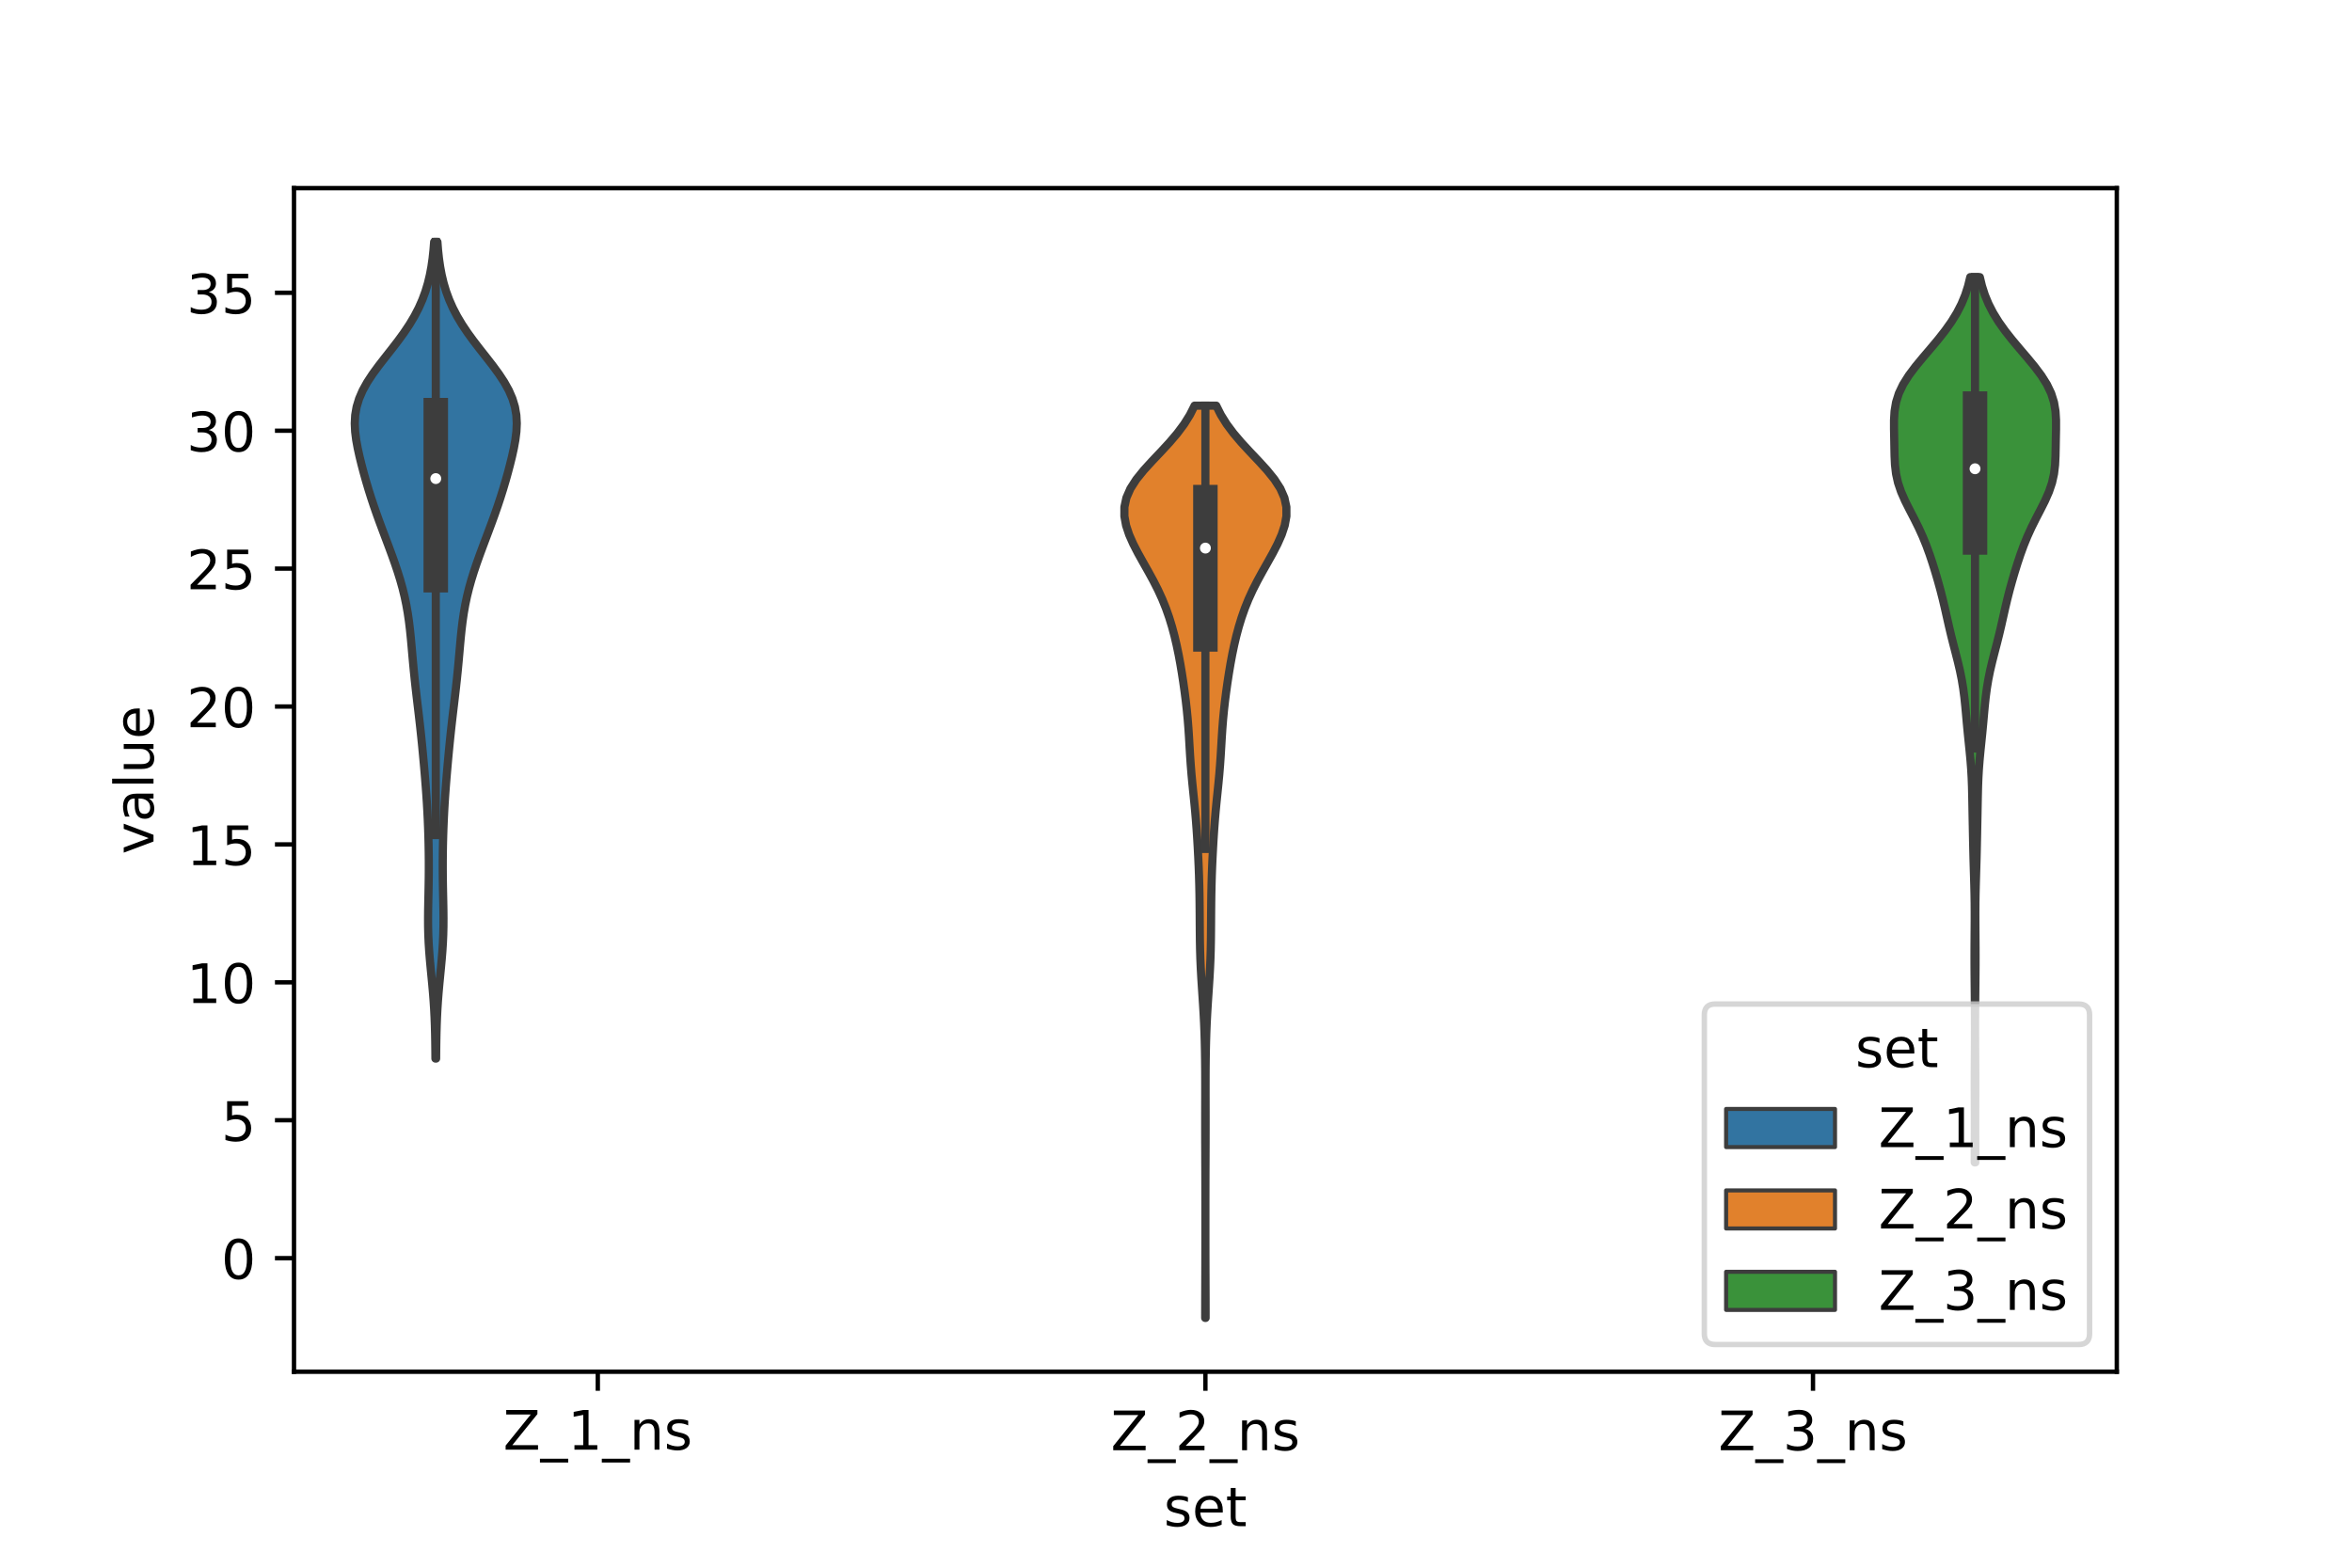 <?xml version="1.0" encoding="utf-8" standalone="no"?>
<!DOCTYPE svg PUBLIC "-//W3C//DTD SVG 1.1//EN"
  "http://www.w3.org/Graphics/SVG/1.1/DTD/svg11.dtd">
<!-- Created with matplotlib (https://matplotlib.org/) -->
<svg height="288pt" version="1.1" viewBox="0 0 432 288" width="432pt" xmlns="http://www.w3.org/2000/svg" xmlns:xlink="http://www.w3.org/1999/xlink">
 <defs>
  <style type="text/css">*{stroke-linecap:butt;stroke-linejoin:round;}</style>
 </defs>
 <g id="figure_1">
  <g id="patch_1">
   <path d="M 0 288 
L 432 288 
L 432 0 
L 0 0 
z
" style="fill:#ffffff;"/>
  </g>
  <g id="axes_1">
   <g id="patch_2">
    <path d="M 54 252 
L 388.8 252 
L 388.8 34.56 
L 54 34.56 
z
" style="fill:#ffffff;"/>
   </g>
   <g id="PolyCollection_1">
    <defs>
     <path d="M 80.105 -93.535 
L 79.975 -93.535 
L 79.962 -95.051 
L 79.942 -96.566 
L 79.914 -98.081 
L 79.873 -99.597 
L 79.815 -101.112 
L 79.738 -102.627 
L 79.64 -104.143 
L 79.522 -105.658 
L 79.387 -107.174 
L 79.241 -108.689 
L 79.094 -110.204 
L 78.954 -111.72 
L 78.831 -113.235 
L 78.734 -114.75 
L 78.667 -116.266 
L 78.631 -117.781 
L 78.624 -119.296 
L 78.637 -120.812 
L 78.665 -122.327 
L 78.697 -123.843 
L 78.726 -125.358 
L 78.748 -126.873 
L 78.758 -128.389 
L 78.757 -129.904 
L 78.742 -131.419 
L 78.716 -132.935 
L 78.678 -134.45 
L 78.627 -135.965 
L 78.565 -137.481 
L 78.49 -138.996 
L 78.403 -140.512 
L 78.303 -142.027 
L 78.192 -143.542 
L 78.072 -145.058 
L 77.944 -146.573 
L 77.81 -148.088 
L 77.669 -149.604 
L 77.523 -151.119 
L 77.369 -152.634 
L 77.207 -154.15 
L 77.037 -155.665 
L 76.861 -157.181 
L 76.68 -158.696 
L 76.501 -160.211 
L 76.326 -161.727 
L 76.161 -163.242 
L 76.007 -164.757 
L 75.863 -166.273 
L 75.727 -167.788 
L 75.594 -169.303 
L 75.455 -170.819 
L 75.299 -172.334 
L 75.116 -173.85 
L 74.896 -175.365 
L 74.63 -176.88 
L 74.313 -178.396 
L 73.942 -179.911 
L 73.519 -181.426 
L 73.049 -182.942 
L 72.54 -184.457 
L 72.001 -185.972 
L 71.441 -187.488 
L 70.871 -189.003 
L 70.3 -190.519 
L 69.736 -192.034 
L 69.187 -193.549 
L 68.659 -195.065 
L 68.156 -196.58 
L 67.68 -198.095 
L 67.23 -199.611 
L 66.805 -201.126 
L 66.404 -202.642 
L 66.031 -204.157 
L 65.697 -205.672 
L 65.421 -207.188 
L 65.231 -208.703 
L 65.16 -210.218 
L 65.241 -211.734 
L 65.502 -213.249 
L 65.96 -214.764 
L 66.617 -216.28 
L 67.459 -217.795 
L 68.457 -219.311 
L 69.568 -220.826 
L 70.745 -222.341 
L 71.939 -223.857 
L 73.106 -225.372 
L 74.209 -226.887 
L 75.221 -228.403 
L 76.125 -229.918 
L 76.912 -231.433 
L 77.581 -232.949 
L 78.139 -234.464 
L 78.593 -235.98 
L 78.956 -237.495 
L 79.239 -239.01 
L 79.456 -240.526 
L 79.619 -242.041 
L 79.739 -243.556 
L 80.341 -243.556 
L 80.341 -243.556 
L 80.461 -242.041 
L 80.624 -240.526 
L 80.841 -239.01 
L 81.124 -237.495 
L 81.487 -235.98 
L 81.941 -234.464 
L 82.499 -232.949 
L 83.168 -231.433 
L 83.955 -229.918 
L 84.859 -228.403 
L 85.871 -226.887 
L 86.974 -225.372 
L 88.141 -223.857 
L 89.335 -222.341 
L 90.512 -220.826 
L 91.623 -219.311 
L 92.621 -217.795 
L 93.463 -216.28 
L 94.12 -214.764 
L 94.578 -213.249 
L 94.839 -211.734 
L 94.92 -210.218 
L 94.849 -208.703 
L 94.659 -207.188 
L 94.383 -205.672 
L 94.049 -204.157 
L 93.676 -202.642 
L 93.275 -201.126 
L 92.85 -199.611 
L 92.4 -198.095 
L 91.924 -196.58 
L 91.421 -195.065 
L 90.893 -193.549 
L 90.344 -192.034 
L 89.78 -190.519 
L 89.209 -189.003 
L 88.639 -187.488 
L 88.079 -185.972 
L 87.54 -184.457 
L 87.031 -182.942 
L 86.561 -181.426 
L 86.138 -179.911 
L 85.767 -178.396 
L 85.45 -176.88 
L 85.184 -175.365 
L 84.964 -173.85 
L 84.781 -172.334 
L 84.625 -170.819 
L 84.486 -169.303 
L 84.353 -167.788 
L 84.217 -166.273 
L 84.073 -164.757 
L 83.919 -163.242 
L 83.754 -161.727 
L 83.579 -160.211 
L 83.4 -158.696 
L 83.219 -157.181 
L 83.043 -155.665 
L 82.873 -154.15 
L 82.711 -152.634 
L 82.557 -151.119 
L 82.411 -149.604 
L 82.27 -148.088 
L 82.136 -146.573 
L 82.008 -145.058 
L 81.888 -143.542 
L 81.777 -142.027 
L 81.677 -140.512 
L 81.59 -138.996 
L 81.515 -137.481 
L 81.453 -135.965 
L 81.402 -134.45 
L 81.364 -132.935 
L 81.338 -131.419 
L 81.323 -129.904 
L 81.322 -128.389 
L 81.332 -126.873 
L 81.354 -125.358 
L 81.383 -123.843 
L 81.415 -122.327 
L 81.443 -120.812 
L 81.456 -119.296 
L 81.449 -117.781 
L 81.413 -116.266 
L 81.346 -114.75 
L 81.249 -113.235 
L 81.126 -111.72 
L 80.986 -110.204 
L 80.839 -108.689 
L 80.693 -107.174 
L 80.558 -105.658 
L 80.44 -104.143 
L 80.342 -102.627 
L 80.265 -101.112 
L 80.207 -99.597 
L 80.166 -98.081 
L 80.138 -96.566 
L 80.118 -95.051 
L 80.105 -93.535 
z
" id="mab9e7f52b3" style="stroke:#3d3d3d;stroke-width:1.5;"/>
    </defs>
    <g clip-path="url(#pfe90ea81be)">
     <use style="fill:#3274a1;stroke:#3d3d3d;stroke-width:1.5;" x="0" xlink:href="#mab9e7f52b3" y="288"/>
    </g>
   </g>
   <g id="PolyCollection_2">
    <defs>
     <path d="M 221.439 -45.884 
L 221.361 -45.884 
L 221.363 -47.577 
L 221.367 -49.269 
L 221.374 -50.962 
L 221.38 -52.655 
L 221.387 -54.348 
L 221.392 -56.041 
L 221.395 -57.734 
L 221.397 -59.427 
L 221.399 -61.12 
L 221.399 -62.812 
L 221.399 -64.505 
L 221.399 -66.198 
L 221.397 -67.891 
L 221.395 -69.584 
L 221.392 -71.277 
L 221.387 -72.97 
L 221.38 -74.663 
L 221.374 -76.355 
L 221.367 -78.048 
L 221.363 -79.741 
L 221.361 -81.434 
L 221.361 -83.127 
L 221.364 -84.82 
L 221.368 -86.513 
L 221.369 -88.206 
L 221.367 -89.899 
L 221.36 -91.591 
L 221.344 -93.284 
L 221.318 -94.977 
L 221.28 -96.67 
L 221.228 -98.363 
L 221.159 -100.056 
L 221.072 -101.749 
L 220.971 -103.442 
L 220.86 -105.134 
L 220.746 -106.827 
L 220.638 -108.52 
L 220.545 -110.213 
L 220.472 -111.906 
L 220.421 -113.599 
L 220.389 -115.292 
L 220.371 -116.985 
L 220.359 -118.677 
L 220.348 -120.37 
L 220.332 -122.063 
L 220.309 -123.756 
L 220.273 -125.449 
L 220.225 -127.142 
L 220.162 -128.835 
L 220.085 -130.528 
L 219.997 -132.221 
L 219.898 -133.913 
L 219.787 -135.606 
L 219.66 -137.299 
L 219.514 -138.992 
L 219.351 -140.685 
L 219.177 -142.378 
L 219.005 -144.071 
L 218.846 -145.764 
L 218.709 -147.456 
L 218.593 -149.149 
L 218.491 -150.842 
L 218.392 -152.535 
L 218.28 -154.228 
L 218.145 -155.921 
L 217.981 -157.614 
L 217.789 -159.307 
L 217.571 -160.999 
L 217.332 -162.692 
L 217.071 -164.385 
L 216.787 -166.078 
L 216.473 -167.771 
L 216.121 -169.464 
L 215.723 -171.157 
L 215.27 -172.85 
L 214.752 -174.543 
L 214.157 -176.235 
L 213.475 -177.928 
L 212.7 -179.621 
L 211.839 -181.314 
L 210.913 -183.007 
L 209.956 -184.7 
L 209.014 -186.393 
L 208.141 -188.086 
L 207.392 -189.778 
L 206.83 -191.471 
L 206.52 -193.164 
L 206.524 -194.857 
L 206.889 -196.55 
L 207.63 -198.243 
L 208.721 -199.936 
L 210.089 -201.629 
L 211.632 -203.321 
L 213.237 -205.014 
L 214.799 -206.707 
L 216.239 -208.4 
L 217.501 -210.093 
L 218.559 -211.786 
L 219.409 -213.479 
L 223.391 -213.479 
L 223.391 -213.479 
L 224.241 -211.786 
L 225.299 -210.093 
L 226.561 -208.4 
L 228.001 -206.707 
L 229.563 -205.014 
L 231.168 -203.321 
L 232.711 -201.629 
L 234.079 -199.936 
L 235.17 -198.243 
L 235.911 -196.55 
L 236.276 -194.857 
L 236.28 -193.164 
L 235.97 -191.471 
L 235.408 -189.778 
L 234.659 -188.086 
L 233.786 -186.393 
L 232.844 -184.7 
L 231.887 -183.007 
L 230.961 -181.314 
L 230.1 -179.621 
L 229.325 -177.928 
L 228.643 -176.235 
L 228.048 -174.543 
L 227.53 -172.85 
L 227.077 -171.157 
L 226.679 -169.464 
L 226.327 -167.771 
L 226.013 -166.078 
L 225.729 -164.385 
L 225.468 -162.692 
L 225.229 -160.999 
L 225.011 -159.307 
L 224.819 -157.614 
L 224.655 -155.921 
L 224.52 -154.228 
L 224.408 -152.535 
L 224.309 -150.842 
L 224.207 -149.149 
L 224.091 -147.456 
L 223.954 -145.764 
L 223.795 -144.071 
L 223.623 -142.378 
L 223.449 -140.685 
L 223.286 -138.992 
L 223.14 -137.299 
L 223.013 -135.606 
L 222.902 -133.913 
L 222.803 -132.221 
L 222.715 -130.528 
L 222.638 -128.835 
L 222.575 -127.142 
L 222.527 -125.449 
L 222.491 -123.756 
L 222.468 -122.063 
L 222.452 -120.37 
L 222.441 -118.677 
L 222.429 -116.985 
L 222.411 -115.292 
L 222.379 -113.599 
L 222.328 -111.906 
L 222.255 -110.213 
L 222.162 -108.52 
L 222.054 -106.827 
L 221.94 -105.134 
L 221.829 -103.442 
L 221.728 -101.749 
L 221.641 -100.056 
L 221.572 -98.363 
L 221.52 -96.67 
L 221.482 -94.977 
L 221.456 -93.284 
L 221.44 -91.591 
L 221.433 -89.899 
L 221.431 -88.206 
L 221.432 -86.513 
L 221.436 -84.82 
L 221.439 -83.127 
L 221.439 -81.434 
L 221.437 -79.741 
L 221.433 -78.048 
L 221.426 -76.355 
L 221.42 -74.663 
L 221.413 -72.97 
L 221.408 -71.277 
L 221.405 -69.584 
L 221.403 -67.891 
L 221.401 -66.198 
L 221.401 -64.505 
L 221.401 -62.812 
L 221.401 -61.12 
L 221.403 -59.427 
L 221.405 -57.734 
L 221.408 -56.041 
L 221.413 -54.348 
L 221.42 -52.655 
L 221.426 -50.962 
L 221.433 -49.269 
L 221.437 -47.577 
L 221.439 -45.884 
z
" id="m5564b6f733" style="stroke:#3d3d3d;stroke-width:1.5;"/>
    </defs>
    <g clip-path="url(#pfe90ea81be)">
     <use style="fill:#e1812c;stroke:#3d3d3d;stroke-width:1.5;" x="0" xlink:href="#m5564b6f733" y="288"/>
    </g>
   </g>
   <g id="PolyCollection_3">
    <defs>
     <path d="M 362.815 -74.453 
L 362.705 -74.453 
L 362.707 -76.096 
L 362.712 -77.739 
L 362.718 -79.381 
L 362.722 -81.024 
L 362.722 -82.667 
L 362.718 -84.31 
L 362.711 -85.953 
L 362.706 -87.596 
L 362.705 -89.238 
L 362.709 -90.881 
L 362.717 -92.524 
L 362.728 -94.167 
L 362.737 -95.81 
L 362.744 -97.452 
L 362.747 -99.095 
L 362.745 -100.738 
L 362.737 -102.381 
L 362.725 -104.024 
L 362.71 -105.667 
L 362.693 -107.309 
L 362.677 -108.952 
L 362.667 -110.595 
L 362.663 -112.238 
L 362.667 -113.881 
L 362.677 -115.523 
L 362.689 -117.166 
L 362.699 -118.809 
L 362.7 -120.452 
L 362.69 -122.095 
L 362.664 -123.738 
L 362.625 -125.38 
L 362.577 -127.023 
L 362.526 -128.666 
L 362.479 -130.309 
L 362.439 -131.952 
L 362.403 -133.594 
L 362.37 -135.237 
L 362.337 -136.88 
L 362.305 -138.523 
L 362.276 -140.166 
L 362.245 -141.809 
L 362.205 -143.451 
L 362.143 -145.094 
L 362.049 -146.737 
L 361.921 -148.38 
L 361.765 -150.023 
L 361.597 -151.666 
L 361.43 -153.308 
L 361.274 -154.951 
L 361.127 -156.594 
L 360.976 -158.237 
L 360.804 -159.88 
L 360.59 -161.522 
L 360.32 -163.165 
L 359.988 -164.808 
L 359.602 -166.451 
L 359.183 -168.094 
L 358.755 -169.737 
L 358.343 -171.379 
L 357.955 -173.022 
L 357.585 -174.665 
L 357.214 -176.308 
L 356.825 -177.951 
L 356.406 -179.593 
L 355.954 -181.236 
L 355.472 -182.879 
L 354.961 -184.522 
L 354.413 -186.165 
L 353.813 -187.808 
L 353.143 -189.45 
L 352.394 -191.093 
L 351.575 -192.736 
L 350.722 -194.379 
L 349.897 -196.022 
L 349.176 -197.664 
L 348.619 -199.307 
L 348.254 -200.95 
L 348.059 -202.593 
L 347.978 -204.236 
L 347.944 -205.879 
L 347.915 -207.521 
L 347.881 -209.164 
L 347.88 -210.807 
L 347.979 -212.45 
L 348.255 -214.093 
L 348.771 -215.735 
L 349.556 -217.378 
L 350.591 -219.021 
L 351.824 -220.664 
L 353.18 -222.307 
L 354.582 -223.95 
L 355.958 -225.592 
L 357.251 -227.235 
L 358.419 -228.878 
L 359.431 -230.521 
L 360.276 -232.164 
L 360.955 -233.806 
L 361.482 -235.449 
L 361.882 -237.092 
L 363.638 -237.092 
L 363.638 -237.092 
L 364.038 -235.449 
L 364.565 -233.806 
L 365.244 -232.164 
L 366.089 -230.521 
L 367.101 -228.878 
L 368.269 -227.235 
L 369.562 -225.592 
L 370.938 -223.95 
L 372.34 -222.307 
L 373.696 -220.664 
L 374.929 -219.021 
L 375.964 -217.378 
L 376.749 -215.735 
L 377.265 -214.093 
L 377.541 -212.45 
L 377.64 -210.807 
L 377.639 -209.164 
L 377.605 -207.521 
L 377.576 -205.879 
L 377.542 -204.236 
L 377.461 -202.593 
L 377.266 -200.95 
L 376.901 -199.307 
L 376.344 -197.664 
L 375.623 -196.022 
L 374.798 -194.379 
L 373.945 -192.736 
L 373.126 -191.093 
L 372.377 -189.45 
L 371.707 -187.808 
L 371.107 -186.165 
L 370.559 -184.522 
L 370.048 -182.879 
L 369.566 -181.236 
L 369.114 -179.593 
L 368.695 -177.951 
L 368.306 -176.308 
L 367.935 -174.665 
L 367.565 -173.022 
L 367.177 -171.379 
L 366.765 -169.737 
L 366.337 -168.094 
L 365.918 -166.451 
L 365.532 -164.808 
L 365.2 -163.165 
L 364.93 -161.522 
L 364.716 -159.88 
L 364.544 -158.237 
L 364.393 -156.594 
L 364.246 -154.951 
L 364.09 -153.308 
L 363.923 -151.666 
L 363.755 -150.023 
L 363.599 -148.38 
L 363.471 -146.737 
L 363.377 -145.094 
L 363.315 -143.451 
L 363.275 -141.809 
L 363.244 -140.166 
L 363.215 -138.523 
L 363.183 -136.88 
L 363.15 -135.237 
L 363.117 -133.594 
L 363.081 -131.952 
L 363.041 -130.309 
L 362.994 -128.666 
L 362.943 -127.023 
L 362.895 -125.38 
L 362.856 -123.738 
L 362.83 -122.095 
L 362.82 -120.452 
L 362.821 -118.809 
L 362.831 -117.166 
L 362.843 -115.523 
L 362.853 -113.881 
L 362.857 -112.238 
L 362.853 -110.595 
L 362.843 -108.952 
L 362.827 -107.309 
L 362.81 -105.667 
L 362.795 -104.024 
L 362.783 -102.381 
L 362.775 -100.738 
L 362.773 -99.095 
L 362.776 -97.452 
L 362.783 -95.81 
L 362.792 -94.167 
L 362.803 -92.524 
L 362.811 -90.881 
L 362.815 -89.238 
L 362.814 -87.596 
L 362.809 -85.953 
L 362.802 -84.31 
L 362.798 -82.667 
L 362.798 -81.024 
L 362.802 -79.381 
L 362.808 -77.739 
L 362.813 -76.096 
L 362.815 -74.453 
z
" id="md5634ef3cf" style="stroke:#3d3d3d;stroke-width:1.5;"/>
    </defs>
    <g clip-path="url(#pfe90ea81be)">
     <use style="fill:#3a923a;stroke:#3d3d3d;stroke-width:1.5;" x="0" xlink:href="#md5634ef3cf" y="288"/>
    </g>
   </g>
   <g id="patch_3">
    <path clip-path="url(#pfe90ea81be)" d="M 109.8 231.136 
L 109.8 231.136 
L 109.8 231.136 
L 109.8 231.136 
z
" style="fill:#3274a1;stroke:#3d3d3d;stroke-linejoin:miter;stroke-width:0.75;"/>
   </g>
   <g id="patch_4">
    <path clip-path="url(#pfe90ea81be)" d="M 109.8 231.136 
L 109.8 231.136 
L 109.8 231.136 
L 109.8 231.136 
z
" style="fill:#e1812c;stroke:#3d3d3d;stroke-linejoin:miter;stroke-width:0.75;"/>
   </g>
   <g id="patch_5">
    <path clip-path="url(#pfe90ea81be)" d="M 109.8 231.136 
L 109.8 231.136 
L 109.8 231.136 
L 109.8 231.136 
z
" style="fill:#3a923a;stroke:#3d3d3d;stroke-linejoin:miter;stroke-width:0.75;"/>
   </g>
   <g id="matplotlib.axis_1">
    <g id="xtick_1">
     <g id="line2d_1">
      <defs>
       <path d="M 0 0 
L 0 3.5 
" id="m5f50cc2145" style="stroke:#000000;stroke-width:0.8;"/>
      </defs>
      <g>
       <use style="stroke:#000000;stroke-width:0.8;" x="109.8" xlink:href="#m5f50cc2145" y="252"/>
      </g>
     </g>
     <g id="text_1">
      <!-- Z_1_ns -->
      <g transform="translate(92.42 266.32)scale(0.1 -0.1)">
       <defs>
        <path d="M 5.609 72.906 
L 62.891 72.906 
L 62.891 65.375 
L 16.797 8.297 
L 64.016 8.297 
L 64.016 0 
L 4.5 0 
L 4.5 7.516 
L 50.594 64.594 
L 5.609 64.594 
z
" id="DejaVuSans-90"/>
        <path d="M 50.984 -16.609 
L 50.984 -23.578 
L -0.984 -23.578 
L -0.984 -16.609 
z
" id="DejaVuSans-95"/>
        <path d="M 12.406 8.297 
L 28.516 8.297 
L 28.516 63.922 
L 10.984 60.406 
L 10.984 69.391 
L 28.422 72.906 
L 38.281 72.906 
L 38.281 8.297 
L 54.391 8.297 
L 54.391 0 
L 12.406 0 
z
" id="DejaVuSans-49"/>
        <path d="M 54.891 33.016 
L 54.891 0 
L 45.906 0 
L 45.906 32.719 
Q 45.906 40.484 42.875 44.328 
Q 39.844 48.188 33.797 48.188 
Q 26.516 48.188 22.312 43.547 
Q 18.109 38.922 18.109 30.906 
L 18.109 0 
L 9.078 0 
L 9.078 54.688 
L 18.109 54.688 
L 18.109 46.188 
Q 21.344 51.125 25.703 53.562 
Q 30.078 56 35.797 56 
Q 45.219 56 50.047 50.172 
Q 54.891 44.344 54.891 33.016 
z
" id="DejaVuSans-110"/>
        <path d="M 44.281 53.078 
L 44.281 44.578 
Q 40.484 46.531 36.375 47.5 
Q 32.281 48.484 27.875 48.484 
Q 21.188 48.484 17.844 46.438 
Q 14.5 44.391 14.5 40.281 
Q 14.5 37.156 16.891 35.375 
Q 19.281 33.594 26.516 31.984 
L 29.594 31.297 
Q 39.156 29.25 43.188 25.516 
Q 47.219 21.781 47.219 15.094 
Q 47.219 7.469 41.188 3.016 
Q 35.156 -1.422 24.609 -1.422 
Q 20.219 -1.422 15.453 -0.562 
Q 10.688 0.297 5.422 2 
L 5.422 11.281 
Q 10.406 8.688 15.234 7.391 
Q 20.062 6.109 24.812 6.109 
Q 31.156 6.109 34.562 8.281 
Q 37.984 10.453 37.984 14.406 
Q 37.984 18.062 35.516 20.016 
Q 33.062 21.969 24.703 23.781 
L 21.578 24.516 
Q 13.234 26.266 9.516 29.906 
Q 5.812 33.547 5.812 39.891 
Q 5.812 47.609 11.281 51.797 
Q 16.75 56 26.812 56 
Q 31.781 56 36.172 55.266 
Q 40.578 54.547 44.281 53.078 
z
" id="DejaVuSans-115"/>
       </defs>
       <use xlink:href="#DejaVuSans-90"/>
       <use x="68.506" xlink:href="#DejaVuSans-95"/>
       <use x="118.506" xlink:href="#DejaVuSans-49"/>
       <use x="182.129" xlink:href="#DejaVuSans-95"/>
       <use x="232.129" xlink:href="#DejaVuSans-110"/>
       <use x="295.508" xlink:href="#DejaVuSans-115"/>
      </g>
     </g>
    </g>
    <g id="xtick_2">
     <g id="line2d_2">
      <g>
       <use style="stroke:#000000;stroke-width:0.8;" x="221.4" xlink:href="#m5f50cc2145" y="252"/>
      </g>
     </g>
     <g id="text_2">
      <!-- Z_2_ns -->
      <g transform="translate(204.02 266.422)scale(0.1 -0.1)">
       <defs>
        <path d="M 19.188 8.297 
L 53.609 8.297 
L 53.609 0 
L 7.328 0 
L 7.328 8.297 
Q 12.938 14.109 22.625 23.891 
Q 32.328 33.688 34.812 36.531 
Q 39.547 41.844 41.422 45.531 
Q 43.312 49.219 43.312 52.781 
Q 43.312 58.594 39.234 62.25 
Q 35.156 65.922 28.609 65.922 
Q 23.969 65.922 18.812 64.312 
Q 13.672 62.703 7.812 59.422 
L 7.812 69.391 
Q 13.766 71.781 18.938 73 
Q 24.125 74.219 28.422 74.219 
Q 39.75 74.219 46.484 68.547 
Q 53.219 62.891 53.219 53.422 
Q 53.219 48.922 51.531 44.891 
Q 49.859 40.875 45.406 35.406 
Q 44.188 33.984 37.641 27.219 
Q 31.109 20.453 19.188 8.297 
z
" id="DejaVuSans-50"/>
       </defs>
       <use xlink:href="#DejaVuSans-90"/>
       <use x="68.506" xlink:href="#DejaVuSans-95"/>
       <use x="118.506" xlink:href="#DejaVuSans-50"/>
       <use x="182.129" xlink:href="#DejaVuSans-95"/>
       <use x="232.129" xlink:href="#DejaVuSans-110"/>
       <use x="295.508" xlink:href="#DejaVuSans-115"/>
      </g>
     </g>
    </g>
    <g id="xtick_3">
     <g id="line2d_3">
      <g>
       <use style="stroke:#000000;stroke-width:0.8;" x="333" xlink:href="#m5f50cc2145" y="252"/>
      </g>
     </g>
     <g id="text_3">
      <!-- Z_3_ns -->
      <g transform="translate(315.62 266.422)scale(0.1 -0.1)">
       <defs>
        <path d="M 40.578 39.312 
Q 47.656 37.797 51.625 33 
Q 55.609 28.219 55.609 21.188 
Q 55.609 10.406 48.188 4.484 
Q 40.766 -1.422 27.094 -1.422 
Q 22.516 -1.422 17.656 -0.516 
Q 12.797 0.391 7.625 2.203 
L 7.625 11.719 
Q 11.719 9.328 16.594 8.109 
Q 21.484 6.891 26.812 6.891 
Q 36.078 6.891 40.938 10.547 
Q 45.797 14.203 45.797 21.188 
Q 45.797 27.641 41.281 31.266 
Q 36.766 34.906 28.719 34.906 
L 20.219 34.906 
L 20.219 43.016 
L 29.109 43.016 
Q 36.375 43.016 40.234 45.922 
Q 44.094 48.828 44.094 54.297 
Q 44.094 59.906 40.109 62.906 
Q 36.141 65.922 28.719 65.922 
Q 24.656 65.922 20.016 65.031 
Q 15.375 64.156 9.812 62.312 
L 9.812 71.094 
Q 15.438 72.656 20.344 73.438 
Q 25.25 74.219 29.594 74.219 
Q 40.828 74.219 47.359 69.109 
Q 53.906 64.016 53.906 55.328 
Q 53.906 49.266 50.438 45.094 
Q 46.969 40.922 40.578 39.312 
z
" id="DejaVuSans-51"/>
       </defs>
       <use xlink:href="#DejaVuSans-90"/>
       <use x="68.506" xlink:href="#DejaVuSans-95"/>
       <use x="118.506" xlink:href="#DejaVuSans-51"/>
       <use x="182.129" xlink:href="#DejaVuSans-95"/>
       <use x="232.129" xlink:href="#DejaVuSans-110"/>
       <use x="295.508" xlink:href="#DejaVuSans-115"/>
      </g>
     </g>
    </g>
    <g id="text_4">
     <!-- set -->
     <g transform="translate(213.759 280.378)scale(0.1 -0.1)">
      <defs>
       <path d="M 56.203 29.594 
L 56.203 25.203 
L 14.891 25.203 
Q 15.484 15.922 20.484 11.062 
Q 25.484 6.203 34.422 6.203 
Q 39.594 6.203 44.453 7.469 
Q 49.312 8.734 54.109 11.281 
L 54.109 2.781 
Q 49.266 0.734 44.188 -0.344 
Q 39.109 -1.422 33.891 -1.422 
Q 20.797 -1.422 13.156 6.188 
Q 5.516 13.812 5.516 26.812 
Q 5.516 40.234 12.766 48.109 
Q 20.016 56 32.328 56 
Q 43.359 56 49.781 48.891 
Q 56.203 41.797 56.203 29.594 
z
M 47.219 32.234 
Q 47.125 39.594 43.094 43.984 
Q 39.062 48.391 32.422 48.391 
Q 24.906 48.391 20.391 44.141 
Q 15.875 39.891 15.188 32.172 
z
" id="DejaVuSans-101"/>
       <path d="M 18.312 70.219 
L 18.312 54.688 
L 36.812 54.688 
L 36.812 47.703 
L 18.312 47.703 
L 18.312 18.016 
Q 18.312 11.328 20.141 9.422 
Q 21.969 7.516 27.594 7.516 
L 36.812 7.516 
L 36.812 0 
L 27.594 0 
Q 17.188 0 13.234 3.875 
Q 9.281 7.766 9.281 18.016 
L 9.281 47.703 
L 2.688 47.703 
L 2.688 54.688 
L 9.281 54.688 
L 9.281 70.219 
z
" id="DejaVuSans-116"/>
      </defs>
      <use xlink:href="#DejaVuSans-115"/>
      <use x="52.1" xlink:href="#DejaVuSans-101"/>
      <use x="113.623" xlink:href="#DejaVuSans-116"/>
     </g>
    </g>
   </g>
   <g id="matplotlib.axis_2">
    <g id="ytick_1">
     <g id="line2d_4">
      <defs>
       <path d="M 0 0 
L -3.5 0 
" id="ma738a0566e" style="stroke:#000000;stroke-width:0.8;"/>
      </defs>
      <g>
       <use style="stroke:#000000;stroke-width:0.8;" x="54" xlink:href="#ma738a0566e" y="231.136"/>
      </g>
     </g>
     <g id="text_5">
      <!-- 0 -->
      <g transform="translate(40.638 234.935)scale(0.1 -0.1)">
       <defs>
        <path d="M 31.781 66.406 
Q 24.172 66.406 20.328 58.906 
Q 16.5 51.422 16.5 36.375 
Q 16.5 21.391 20.328 13.891 
Q 24.172 6.391 31.781 6.391 
Q 39.453 6.391 43.281 13.891 
Q 47.125 21.391 47.125 36.375 
Q 47.125 51.422 43.281 58.906 
Q 39.453 66.406 31.781 66.406 
z
M 31.781 74.219 
Q 44.047 74.219 50.516 64.516 
Q 56.984 54.828 56.984 36.375 
Q 56.984 17.969 50.516 8.266 
Q 44.047 -1.422 31.781 -1.422 
Q 19.531 -1.422 13.062 8.266 
Q 6.594 17.969 6.594 36.375 
Q 6.594 54.828 13.062 64.516 
Q 19.531 74.219 31.781 74.219 
z
" id="DejaVuSans-48"/>
       </defs>
       <use xlink:href="#DejaVuSans-48"/>
      </g>
     </g>
    </g>
    <g id="ytick_2">
     <g id="line2d_5">
      <g>
       <use style="stroke:#000000;stroke-width:0.8;" x="54" xlink:href="#ma738a0566e" y="205.8"/>
      </g>
     </g>
     <g id="text_6">
      <!-- 5 -->
      <g transform="translate(40.638 209.599)scale(0.1 -0.1)">
       <defs>
        <path d="M 10.797 72.906 
L 49.516 72.906 
L 49.516 64.594 
L 19.828 64.594 
L 19.828 46.734 
Q 21.969 47.469 24.109 47.828 
Q 26.266 48.188 28.422 48.188 
Q 40.625 48.188 47.75 41.5 
Q 54.891 34.812 54.891 23.391 
Q 54.891 11.625 47.562 5.094 
Q 40.234 -1.422 26.906 -1.422 
Q 22.312 -1.422 17.547 -0.641 
Q 12.797 0.141 7.719 1.703 
L 7.719 11.625 
Q 12.109 9.234 16.797 8.062 
Q 21.484 6.891 26.703 6.891 
Q 35.156 6.891 40.078 11.328 
Q 45.016 15.766 45.016 23.391 
Q 45.016 31 40.078 35.438 
Q 35.156 39.891 26.703 39.891 
Q 22.75 39.891 18.812 39.016 
Q 14.891 38.141 10.797 36.281 
z
" id="DejaVuSans-53"/>
       </defs>
       <use xlink:href="#DejaVuSans-53"/>
      </g>
     </g>
    </g>
    <g id="ytick_3">
     <g id="line2d_6">
      <g>
       <use style="stroke:#000000;stroke-width:0.8;" x="54" xlink:href="#ma738a0566e" y="180.465"/>
      </g>
     </g>
     <g id="text_7">
      <!-- 10 -->
      <g transform="translate(34.275 184.264)scale(0.1 -0.1)">
       <use xlink:href="#DejaVuSans-49"/>
       <use x="63.623" xlink:href="#DejaVuSans-48"/>
      </g>
     </g>
    </g>
    <g id="ytick_4">
     <g id="line2d_7">
      <g>
       <use style="stroke:#000000;stroke-width:0.8;" x="54" xlink:href="#ma738a0566e" y="155.129"/>
      </g>
     </g>
     <g id="text_8">
      <!-- 15 -->
      <g transform="translate(34.275 158.928)scale(0.1 -0.1)">
       <use xlink:href="#DejaVuSans-49"/>
       <use x="63.623" xlink:href="#DejaVuSans-53"/>
      </g>
     </g>
    </g>
    <g id="ytick_5">
     <g id="line2d_8">
      <g>
       <use style="stroke:#000000;stroke-width:0.8;" x="54" xlink:href="#ma738a0566e" y="129.794"/>
      </g>
     </g>
     <g id="text_9">
      <!-- 20 -->
      <g transform="translate(34.275 133.593)scale(0.1 -0.1)">
       <use xlink:href="#DejaVuSans-50"/>
       <use x="63.623" xlink:href="#DejaVuSans-48"/>
      </g>
     </g>
    </g>
    <g id="ytick_6">
     <g id="line2d_9">
      <g>
       <use style="stroke:#000000;stroke-width:0.8;" x="54" xlink:href="#ma738a0566e" y="104.458"/>
      </g>
     </g>
     <g id="text_10">
      <!-- 25 -->
      <g transform="translate(34.275 108.258)scale(0.1 -0.1)">
       <use xlink:href="#DejaVuSans-50"/>
       <use x="63.623" xlink:href="#DejaVuSans-53"/>
      </g>
     </g>
    </g>
    <g id="ytick_7">
     <g id="line2d_10">
      <g>
       <use style="stroke:#000000;stroke-width:0.8;" x="54" xlink:href="#ma738a0566e" y="79.123"/>
      </g>
     </g>
     <g id="text_11">
      <!-- 30 -->
      <g transform="translate(34.275 82.922)scale(0.1 -0.1)">
       <use xlink:href="#DejaVuSans-51"/>
       <use x="63.623" xlink:href="#DejaVuSans-48"/>
      </g>
     </g>
    </g>
    <g id="ytick_8">
     <g id="line2d_11">
      <g>
       <use style="stroke:#000000;stroke-width:0.8;" x="54" xlink:href="#ma738a0566e" y="53.787"/>
      </g>
     </g>
     <g id="text_12">
      <!-- 35 -->
      <g transform="translate(34.275 57.587)scale(0.1 -0.1)">
       <use xlink:href="#DejaVuSans-51"/>
       <use x="63.623" xlink:href="#DejaVuSans-53"/>
      </g>
     </g>
    </g>
    <g id="text_13">
     <!-- value -->
     <g transform="translate(28.195 156.938)rotate(-90)scale(0.1 -0.1)">
      <defs>
       <path d="M 2.984 54.688 
L 12.5 54.688 
L 29.594 8.797 
L 46.688 54.688 
L 56.203 54.688 
L 35.688 0 
L 23.484 0 
z
" id="DejaVuSans-118"/>
       <path d="M 34.281 27.484 
Q 23.391 27.484 19.188 25 
Q 14.984 22.516 14.984 16.5 
Q 14.984 11.719 18.141 8.906 
Q 21.297 6.109 26.703 6.109 
Q 34.188 6.109 38.703 11.406 
Q 43.219 16.703 43.219 25.484 
L 43.219 27.484 
z
M 52.203 31.203 
L 52.203 0 
L 43.219 0 
L 43.219 8.297 
Q 40.141 3.328 35.547 0.953 
Q 30.953 -1.422 24.312 -1.422 
Q 15.922 -1.422 10.953 3.297 
Q 6 8.016 6 15.922 
Q 6 25.141 12.172 29.828 
Q 18.359 34.516 30.609 34.516 
L 43.219 34.516 
L 43.219 35.406 
Q 43.219 41.609 39.141 45 
Q 35.062 48.391 27.688 48.391 
Q 23 48.391 18.547 47.266 
Q 14.109 46.141 10.016 43.891 
L 10.016 52.203 
Q 14.938 54.109 19.578 55.047 
Q 24.219 56 28.609 56 
Q 40.484 56 46.344 49.844 
Q 52.203 43.703 52.203 31.203 
z
" id="DejaVuSans-97"/>
       <path d="M 9.422 75.984 
L 18.406 75.984 
L 18.406 0 
L 9.422 0 
z
" id="DejaVuSans-108"/>
       <path d="M 8.5 21.578 
L 8.5 54.688 
L 17.484 54.688 
L 17.484 21.922 
Q 17.484 14.156 20.5 10.266 
Q 23.531 6.391 29.594 6.391 
Q 36.859 6.391 41.078 11.031 
Q 45.312 15.672 45.312 23.688 
L 45.312 54.688 
L 54.297 54.688 
L 54.297 0 
L 45.312 0 
L 45.312 8.406 
Q 42.047 3.422 37.719 1 
Q 33.406 -1.422 27.688 -1.422 
Q 18.266 -1.422 13.375 4.438 
Q 8.5 10.297 8.5 21.578 
z
M 31.109 56 
z
" id="DejaVuSans-117"/>
      </defs>
      <use xlink:href="#DejaVuSans-118"/>
      <use x="59.18" xlink:href="#DejaVuSans-97"/>
      <use x="120.459" xlink:href="#DejaVuSans-108"/>
      <use x="148.242" xlink:href="#DejaVuSans-117"/>
      <use x="211.621" xlink:href="#DejaVuSans-101"/>
     </g>
    </g>
   </g>
   <g id="line2d_12">
    <path clip-path="url(#pfe90ea81be)" d="M 80.04 153.41 
L 80.04 44.444 
" style="fill:none;stroke:#3d3d3d;stroke-linecap:square;stroke-width:1.5;"/>
   </g>
   <g id="line2d_13">
    <path clip-path="url(#pfe90ea81be)" d="M 80.04 106.586 
L 80.04 75.343 
" style="fill:none;stroke:#3d3d3d;stroke-linecap:square;stroke-width:4.5;"/>
   </g>
   <g id="line2d_14">
    <path clip-path="url(#pfe90ea81be)" d="M 221.4 155.955 
L 221.4 74.521 
" style="fill:none;stroke:#3d3d3d;stroke-linecap:square;stroke-width:1.5;"/>
   </g>
   <g id="line2d_15">
    <path clip-path="url(#pfe90ea81be)" d="M 221.4 117.467 
L 221.4 91.325 
" style="fill:none;stroke:#3d3d3d;stroke-linecap:square;stroke-width:4.5;"/>
   </g>
   <g id="line2d_16">
    <path clip-path="url(#pfe90ea81be)" d="M 362.76 137.509 
L 362.76 50.908 
" style="fill:none;stroke:#3d3d3d;stroke-linecap:square;stroke-width:1.5;"/>
   </g>
   <g id="line2d_17">
    <path clip-path="url(#pfe90ea81be)" d="M 362.76 99.66 
L 362.76 74.15 
" style="fill:none;stroke:#3d3d3d;stroke-linecap:square;stroke-width:4.5;"/>
   </g>
   <g id="patch_6">
    <path d="M 54 252 
L 54 34.56 
" style="fill:none;stroke:#000000;stroke-linecap:square;stroke-linejoin:miter;stroke-width:0.8;"/>
   </g>
   <g id="patch_7">
    <path d="M 388.8 252 
L 388.8 34.56 
" style="fill:none;stroke:#000000;stroke-linecap:square;stroke-linejoin:miter;stroke-width:0.8;"/>
   </g>
   <g id="patch_8">
    <path d="M 54 252 
L 388.8 252 
" style="fill:none;stroke:#000000;stroke-linecap:square;stroke-linejoin:miter;stroke-width:0.8;"/>
   </g>
   <g id="patch_9">
    <path d="M 54 34.56 
L 388.8 34.56 
" style="fill:none;stroke:#000000;stroke-linecap:square;stroke-linejoin:miter;stroke-width:0.8;"/>
   </g>
   <g id="PathCollection_1">
    <defs>
     <path d="M 0 1.5 
C 0.398 1.5 0.779 1.342 1.061 1.061 
C 1.342 0.779 1.5 0.398 1.5 0 
C 1.5 -0.398 1.342 -0.779 1.061 -1.061 
C 0.779 -1.342 0.398 -1.5 0 -1.5 
C -0.398 -1.5 -0.779 -1.342 -1.061 -1.061 
C -1.342 -0.779 -1.5 -0.398 -1.5 0 
C -1.5 0.398 -1.342 0.779 -1.061 1.061 
C -0.779 1.342 -0.398 1.5 0 1.5 
z
" id="m479437e624" style="stroke:#3d3d3d;"/>
    </defs>
    <g clip-path="url(#pfe90ea81be)">
     <use style="fill:#ffffff;stroke:#3d3d3d;" x="80.04" xlink:href="#m479437e624" y="87.922"/>
    </g>
   </g>
   <g id="PathCollection_2">
    <g clip-path="url(#pfe90ea81be)">
     <use style="fill:#ffffff;stroke:#3d3d3d;" x="221.4" xlink:href="#m479437e624" y="100.689"/>
    </g>
   </g>
   <g id="PathCollection_3">
    <g clip-path="url(#pfe90ea81be)">
     <use style="fill:#ffffff;stroke:#3d3d3d;" x="362.76" xlink:href="#m479437e624" y="86.116"/>
    </g>
   </g>
   <g id="legend_1">
    <g id="patch_10">
     <path d="M 315.041 247 
L 381.8 247 
Q 383.8 247 383.8 245 
L 383.8 186.453 
Q 383.8 184.453 381.8 184.453 
L 315.041 184.453 
Q 313.041 184.453 313.041 186.453 
L 313.041 245 
Q 313.041 247 315.041 247 
z
" style="fill:#ffffff;opacity:0.8;stroke:#cccccc;stroke-linejoin:miter;"/>
    </g>
    <g id="text_14">
     <!-- set -->
     <g transform="translate(340.779 196.052)scale(0.1 -0.1)">
      <use xlink:href="#DejaVuSans-115"/>
      <use x="52.1" xlink:href="#DejaVuSans-101"/>
      <use x="113.623" xlink:href="#DejaVuSans-116"/>
     </g>
    </g>
    <g id="patch_11">
     <path d="M 317.041 210.73 
L 337.041 210.73 
L 337.041 203.73 
L 317.041 203.73 
z
" style="fill:#3274a1;stroke:#3d3d3d;stroke-linejoin:miter;stroke-width:0.75;"/>
    </g>
    <g id="text_15">
     <!-- Z_1_ns -->
     <g transform="translate(345.041 210.73)scale(0.1 -0.1)">
      <use xlink:href="#DejaVuSans-90"/>
      <use x="68.506" xlink:href="#DejaVuSans-95"/>
      <use x="118.506" xlink:href="#DejaVuSans-49"/>
      <use x="182.129" xlink:href="#DejaVuSans-95"/>
      <use x="232.129" xlink:href="#DejaVuSans-110"/>
      <use x="295.508" xlink:href="#DejaVuSans-115"/>
     </g>
    </g>
    <g id="patch_12">
     <path d="M 317.041 225.686 
L 337.041 225.686 
L 337.041 218.686 
L 317.041 218.686 
z
" style="fill:#e1812c;stroke:#3d3d3d;stroke-linejoin:miter;stroke-width:0.75;"/>
    </g>
    <g id="text_16">
     <!-- Z_2_ns -->
     <g transform="translate(345.041 225.686)scale(0.1 -0.1)">
      <use xlink:href="#DejaVuSans-90"/>
      <use x="68.506" xlink:href="#DejaVuSans-95"/>
      <use x="118.506" xlink:href="#DejaVuSans-50"/>
      <use x="182.129" xlink:href="#DejaVuSans-95"/>
      <use x="232.129" xlink:href="#DejaVuSans-110"/>
      <use x="295.508" xlink:href="#DejaVuSans-115"/>
     </g>
    </g>
    <g id="patch_13">
     <path d="M 317.041 240.642 
L 337.041 240.642 
L 337.041 233.642 
L 317.041 233.642 
z
" style="fill:#3a923a;stroke:#3d3d3d;stroke-linejoin:miter;stroke-width:0.75;"/>
    </g>
    <g id="text_17">
     <!-- Z_3_ns -->
     <g transform="translate(345.041 240.642)scale(0.1 -0.1)">
      <use xlink:href="#DejaVuSans-90"/>
      <use x="68.506" xlink:href="#DejaVuSans-95"/>
      <use x="118.506" xlink:href="#DejaVuSans-51"/>
      <use x="182.129" xlink:href="#DejaVuSans-95"/>
      <use x="232.129" xlink:href="#DejaVuSans-110"/>
      <use x="295.508" xlink:href="#DejaVuSans-115"/>
     </g>
    </g>
   </g>
  </g>
 </g>
 <defs>
  <clipPath id="pfe90ea81be">
   <rect height="217.44" width="334.8" x="54" y="34.56"/>
  </clipPath>
 </defs>
</svg>
